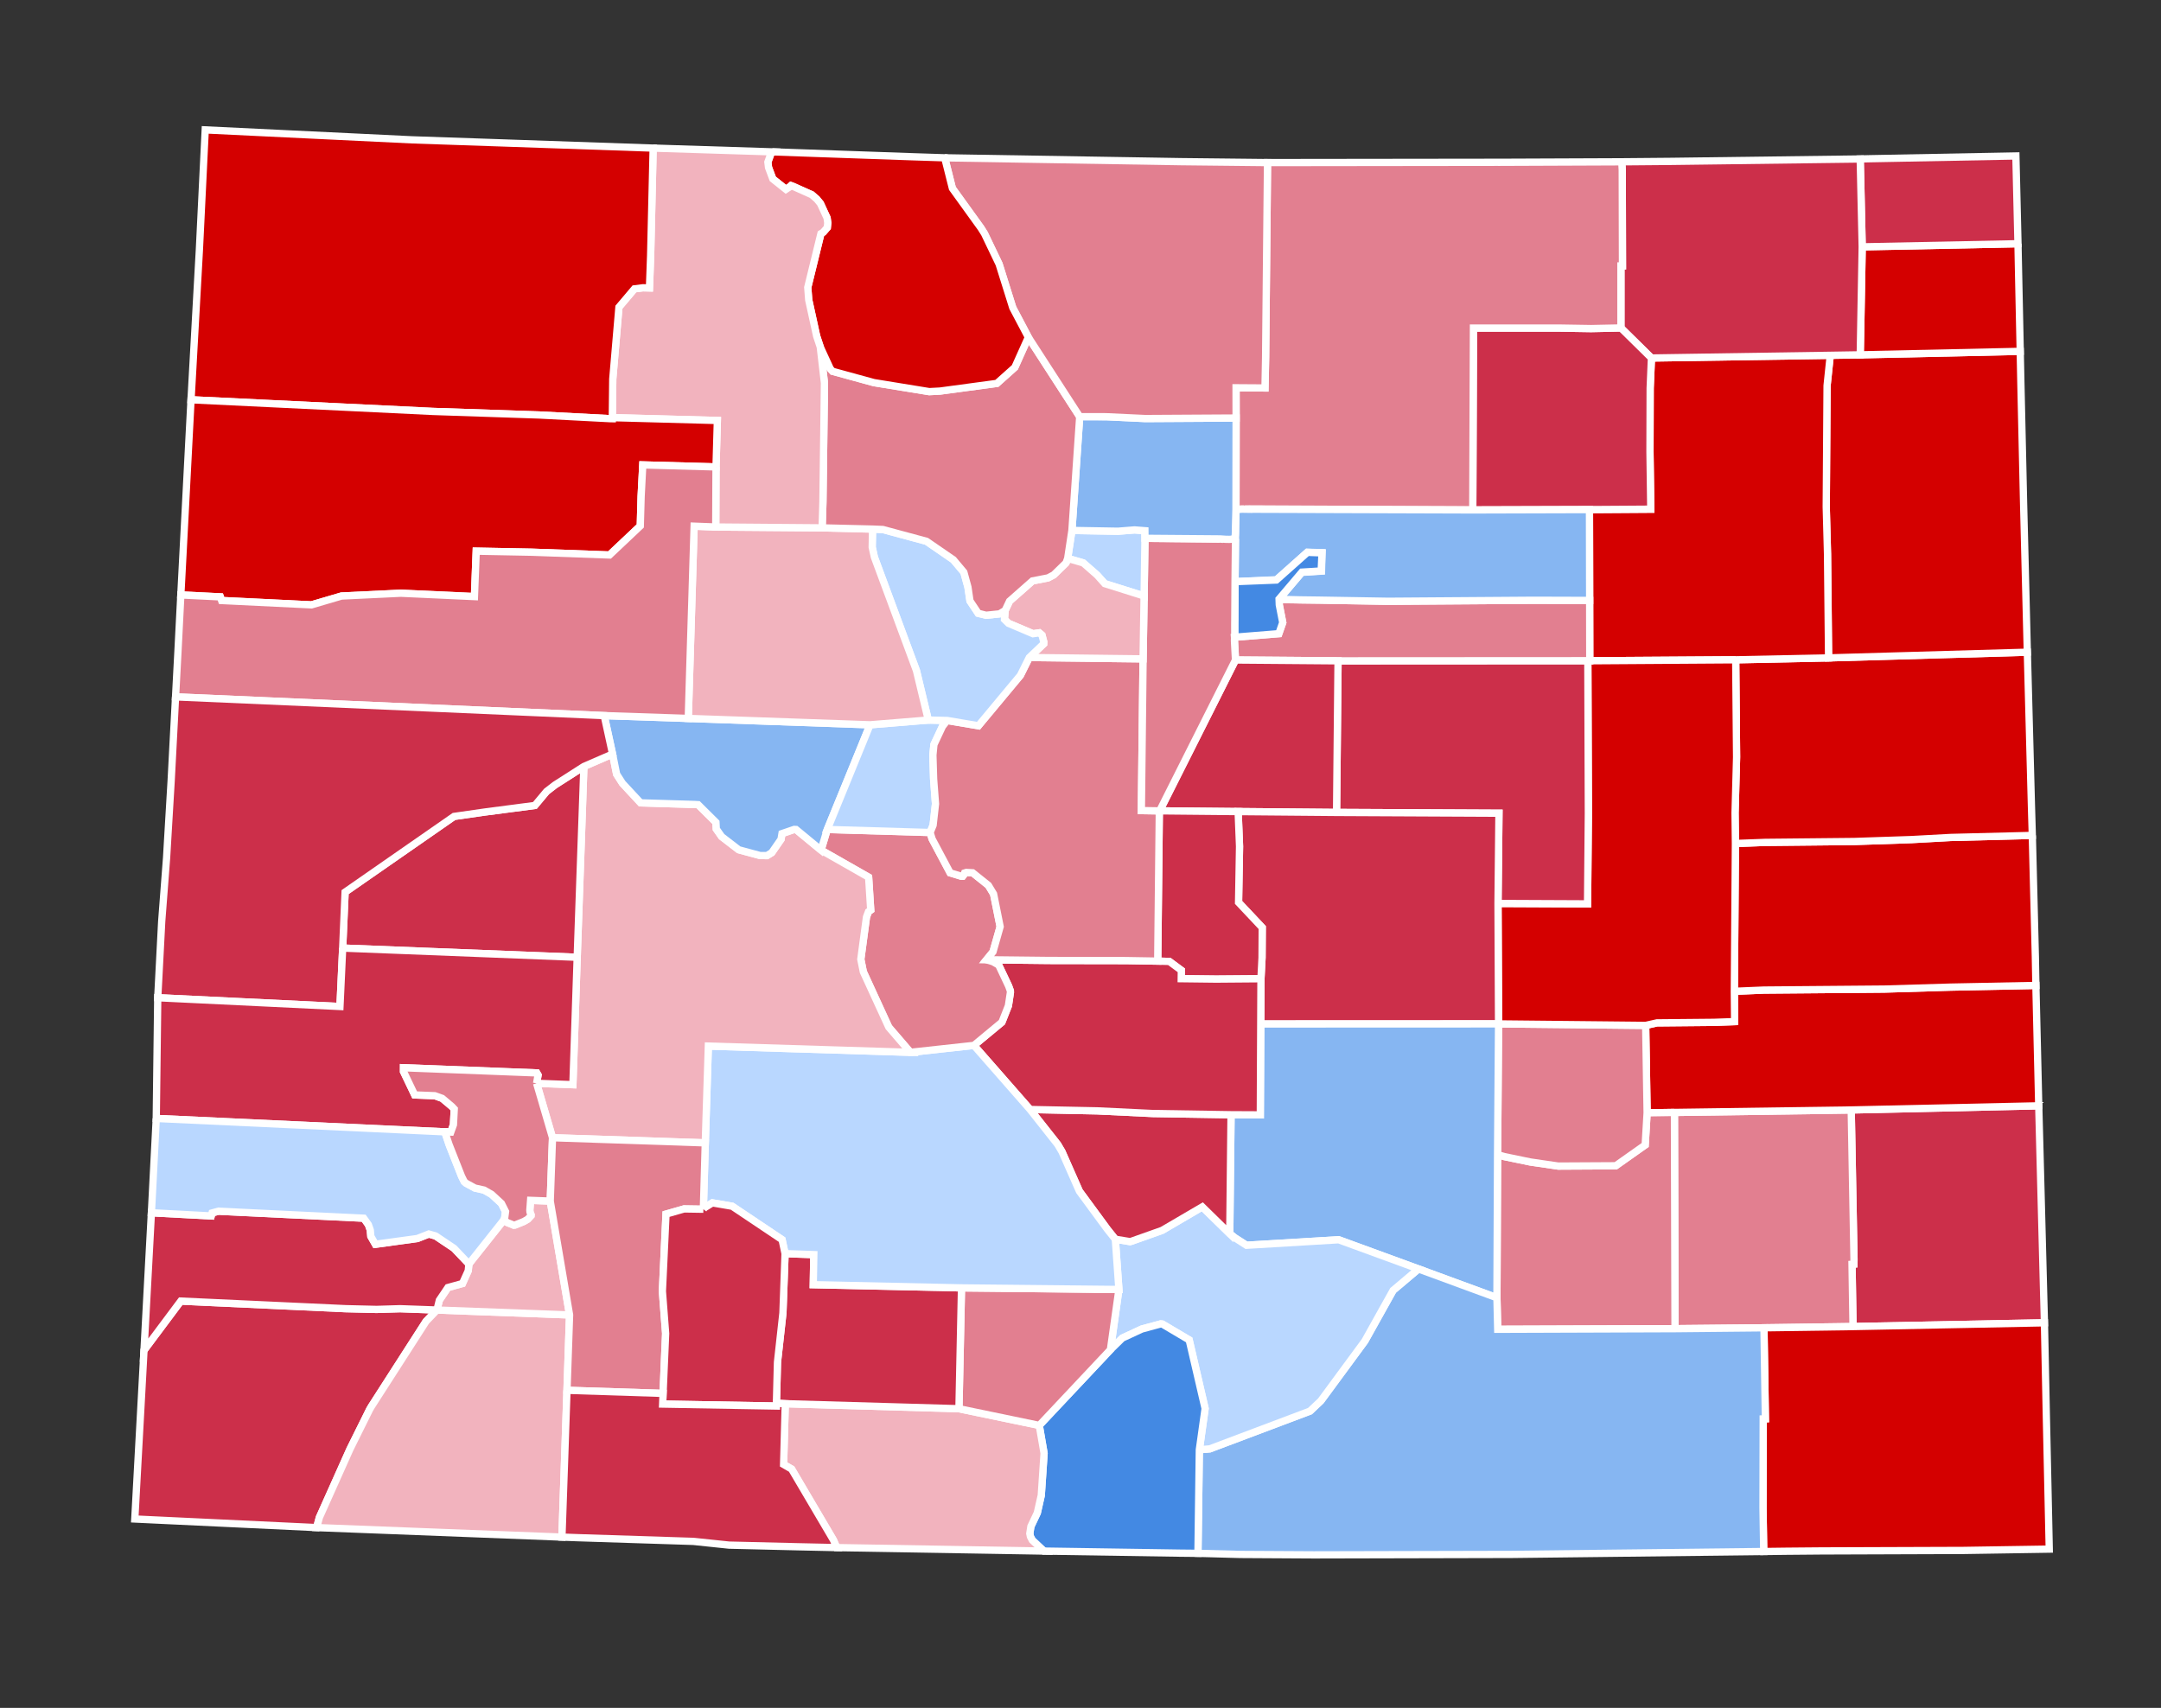 <?xml version="1.0" encoding="UTF-8" standalone="no"?>
<!-- Created with Inkscape (http://www.inkscape.org/) -->

<svg
   xmlns:dc="http://purl.org/dc/elements/1.1/"
   xmlns:cc="http://creativecommons.org/ns#"
   xmlns:rdf="http://www.w3.org/1999/02/22-rdf-syntax-ns#"
   xmlns:svg="http://www.w3.org/2000/svg"
   xmlns="http://www.w3.org/2000/svg"
   xmlns:sodipodi="http://sodipodi.sourceforge.net/DTD/sodipodi-0.dtd"
   xmlns:inkscape="http://www.inkscape.org/namespaces/inkscape"
   width="274.928"
   height="217.286"
   id="svg8605"
   sodipodi:version="0.32"
   inkscape:version="0.48.3.1 r9886"
   version="1.0"
   sodipodi:docname="Colorado_Presidential_Election_Results_by_County,_2000.svg"
   inkscape:output_extension="org.inkscape.output.svg.inkscape">
  <rect width="100%" height="100%" fill="#333333" stroke="none"/>
  <defs
     id="defs8607">
    <linearGradient
       id="linearGradient13400">
      <stop
         style="stop-color:#ffff00;stop-opacity:1;"
         offset="0"
         id="stop13402" />
      <stop
         style="stop-color:#000080;stop-opacity:1;"
         offset="1"
         id="stop13404" />
    </linearGradient>
    <linearGradient
       id="linearGradient15484">
      <stop
         id="stop15486"
         offset="0"
         style="stop-color:#ffff00;stop-opacity:1;" />
      <stop
         id="stop15488"
         offset="1"
         style="stop-color:#008000;stop-opacity:1;" />
    </linearGradient>
    <inkscape:perspective
       sodipodi:type="inkscape:persp3d"
       inkscape:vp_x="0 : 526.18109 : 1"
       inkscape:vp_y="0 : 1000 : 0"
       inkscape:vp_z="744.09448 : 526.18109 : 1"
       inkscape:persp3d-origin="372.04724 : 350.78739 : 1"
       id="perspective8613" />
  </defs>
  <sodipodi:namedview
     id="base"
     pagecolor="#ffffff"
     bordercolor="#666666"
     borderopacity="1.0"
     gridtolerance="10000"
     guidetolerance="10"
     objecttolerance="10"
     inkscape:pageopacity="0.0"
     inkscape:pageshadow="2"
     inkscape:zoom="1.4142136"
     inkscape:cx="174.30692"
     inkscape:cy="156.92879"
     inkscape:document-units="px"
     inkscape:current-layer="layer1"
     showgrid="false"
     showguides="true"
     inkscape:guide-bbox="true"
     inkscape:window-width="977"
     inkscape:window-height="702"
     inkscape:window-x="209"
     inkscape:window-y="138"
     inkscape:window-maximized="0" />
  <g
     inkscape:label="Layer 1"
     inkscape:groupmode="layer"
     id="layer1"
     transform="translate(-87.199,-165.554)">
    <path
       style="font-size:12px;fill:#cc2f4a;fill-opacity:1;fill-rule:nonzero;stroke:#ffffff;stroke-width:0.925;stroke-miterlimit:4;stroke-dasharray:none"
       d="M 142.787,332.223 L 141.402,333.667 L 134.466,344.463 L 134.236,344.851 L 131.73,349.902 L 127.831,358.61 L 127.481,359.904 L 104.348,358.812 L 105.519,337.348 L 110.198,331.086 L 131.152,332.052 L 135.101,332.146 L 138.095,332.056 L 142.787,332.223"
       id="CO_Montezuma"
       inkscape:label="Montezuma, CO" />
    <path
       style="font-size:12px;fill:#f2b3be;fill-opacity:1;fill-rule:nonzero;stroke:#ffffff;stroke-width:0.925;stroke-miterlimit:4;stroke-dasharray:none"
       d="M 142.787,332.223 L 159.662,332.849 L 158.69,361.114 L 127.481,359.904 L 127.831,358.61 L 131.73,349.902 L 134.236,344.851 L 134.466,344.463 L 141.402,333.667 L 142.787,332.223"
       id="CO_La_Plata"
       inkscape:label="La Plata, CO" />
    <path
       style="font-size:12px;fill:#cc2f4a;fill-opacity:1;fill-rule:nonzero;stroke:#ffffff;stroke-width:0.925;stroke-miterlimit:4;stroke-dasharray:none"
       d="M 322.715,306.771 L 346.573,306.243 L 346.58,306.519 L 347.185,329.691 L 347.297,333.851 L 322.946,334.328 L 322.818,326.4 L 323.062,326.379 L 323.069,325.747 L 322.715,306.771"
       id="CO_Prowers"
       inkscape:label="Prowers, CO" />
    <path
       style="font-size:12px;fill:#e27f90;fill-opacity:1;fill-rule:nonzero;stroke:#ffffff;stroke-width:0.925;stroke-miterlimit:4;stroke-dasharray:none"
       d="M 322.715,306.771 L 323.069,325.747 L 323.062,326.379 L 322.818,326.4 L 322.946,334.328 L 311.616,334.486 L 300.299,334.598 L 300.226,307.085 L 322.715,306.771"
       id="CO_Bent"
       inkscape:label="Bent, CO" />
    <path
       style="font-size:12px;fill:#d40000;fill-opacity:1;fill-rule:nonzero;stroke:#ffffff;stroke-width:0.925;stroke-miterlimit:4;stroke-dasharray:none"
       d="M 307.844,291.672 L 311.601,291.516 L 326.949,291.389 L 335.345,291.142 L 346.21,290.928 L 346.573,306.243 L 322.715,306.771 L 300.226,307.085 L 296.75,307.138 L 296.566,296.011 L 298,295.69 L 305.226,295.622 L 307.882,295.53 L 307.844,291.672"
       id="CO_Kiowa"
       inkscape:label="Kiowa, CO" />
    <path
       style="font-size:12px;fill:#d40000;fill-opacity:1;fill-rule:nonzero;stroke:#ffffff;stroke-width:0.925;stroke-miterlimit:4;stroke-dasharray:none"
       d="M 345.754,271.841 L 346.143,287.291 L 346.21,290.928 L 335.345,291.142 L 326.949,291.389 L 311.601,291.516 L 307.844,291.672 L 307.983,272.868 L 311.755,272.728 L 323.102,272.614 L 330.392,272.37 L 335.358,272.1 L 345.754,271.841"
       id="CO_Cheyenne"
       inkscape:label="Cheyenne, CO" />
    <path
       style="font-size:12px;fill:#d40000;fill-opacity:1;fill-rule:nonzero;stroke:#ffffff;stroke-width:0.925;stroke-miterlimit:4;stroke-dasharray:none"
       d="M 308.02,249.498 L 319.835,249.254 L 345.12,248.532 L 345.129,248.788 L 345.642,268.03 L 345.754,271.841 L 335.358,272.1 L 330.392,272.37 L 323.102,272.614 L 311.755,272.728 L 307.983,272.868 L 307.938,268.962 L 308.132,261.88 L 308.02,249.498"
       id="CO_Kit_Carson"
       inkscape:label="Kit Carson, CO" />
    <path
       style="font-size:12px;fill:#d40000;fill-opacity:1;fill-rule:nonzero;stroke:#ffffff;stroke-width:0.925;stroke-miterlimit:4;stroke-dasharray:none"
       d="M 323.863,210.697 L 344.217,210.255 L 344.299,214.264 L 344.644,229.56 L 345.12,248.532 L 319.835,249.254 L 319.7,236.051 L 319.537,230.058 L 319.644,214.614 L 320.05,210.758 L 323.863,210.697"
       id="CO_Yuma"
       inkscape:label="Yuma, CO" />
    <path
       style="font-size:12px;fill:#d40000;fill-opacity:1;fill-rule:nonzero;stroke:#ffffff;stroke-width:0.925;stroke-miterlimit:4;stroke-dasharray:none"
       d="M 289.416,230.386 L 297.215,230.334 L 297.113,223.029 L 297.137,214.933 L 297.3,211.102 L 320.05,210.758 L 319.644,214.614 L 319.537,230.058 L 319.7,236.051 L 319.835,249.254 L 308.02,249.498 L 289.454,249.622 L 289.416,230.386"
       id="CO_Washington"
       inkscape:label="Washington, CO" />
    <path
       style="font-size:12px;fill:#d40000;fill-opacity:1;fill-rule:nonzero;stroke:#ffffff;stroke-width:0.925;stroke-miterlimit:4;stroke-dasharray:none"
       d="M 343.932,196.563 L 343.977,198.871 L 344.217,210.255 L 323.863,210.697 L 324.113,196.958 L 343.932,196.563"
       id="CO_Phillips"
       inkscape:label="Phillips, CO" />
    <path
       style="font-size:12px;fill:#cc2f4a;fill-opacity:1;fill-rule:nonzero;stroke:#ffffff;stroke-width:0.925;stroke-miterlimit:4;stroke-dasharray:none"
       d="M 324.921,185.75 L 343.665,185.396 L 343.932,196.563 L 324.113,196.958 L 323.859,185.78 L 324.921,185.75"
       id="CO_Sedgwick"
       inkscape:label="Sedgwick, CO" />
    <path
       style="font-size:12px;fill:#cc2f4a;fill-opacity:1;fill-rule:nonzero;stroke:#ffffff;stroke-width:0.925;stroke-miterlimit:4;stroke-dasharray:none"
       d="M 293.526,186.14 L 299.845,186.085 L 323.859,185.78 L 324.113,196.958 L 323.863,210.697 L 320.05,210.758 L 297.3,211.102 L 293.416,207.276 L 293.418,199.385 L 293.615,199.381 L 293.583,187.166 L 293.526,186.14"
       id="CO_Logan"
       inkscape:label="Logan, CO" />
    <path
       style="font-size:12px;fill:#cc2f4a;fill-opacity:1;fill-rule:nonzero;stroke:#ffffff;stroke-width:0.925;stroke-miterlimit:4;stroke-dasharray:none"
       d="M 289.416,230.386 L 274.569,230.43 L 274.657,207.291 L 285.43,207.29 L 289.623,207.357 L 293.416,207.276 L 297.3,211.102 L 297.137,214.933 L 297.113,223.029 L 297.215,230.334 L 289.416,230.386"
       id="CO_Morgan"
       inkscape:label="Morgan, CO" />
    <path
       style="font-size:12px;fill:#d40000;fill-opacity:1;fill-rule:nonzero;stroke:#ffffff;stroke-width:0.925;stroke-miterlimit:4;stroke-dasharray:none"
       d="M 311.616,334.486 L 322.946,334.328 L 347.297,333.851 L 347.528,345.127 L 347.91,362.642 L 337.015,362.81 L 318.918,362.873 L 314.503,362.911 L 311.583,362.947 L 311.494,357.416 L 311.519,346.074 L 311.795,346.064 L 311.616,334.486"
       id="CO_Baca"
       inkscape:label="Baca, CO" />
    <path
       style="font-size:12px;fill:#e27f90;fill-opacity:1;fill-rule:nonzero;stroke:#ffffff;stroke-width:0.925;stroke-miterlimit:4;stroke-dasharray:none"
       d="M 300.226,307.085 L 300.299,334.598 L 277.741,334.676 L 277.642,330.665 L 277.723,312.451 L 278.577,312.702 L 281.884,313.387 L 285.453,313.91 L 292.76,313.87 L 296.504,311.226 L 296.75,307.138 L 300.226,307.085"
       id="CO_Otero"
       inkscape:label="Otero, CO" />
    <path
       style="font-size:12px;fill:#e27f90;fill-opacity:1;fill-rule:nonzero;stroke:#ffffff;stroke-width:0.925;stroke-miterlimit:4;stroke-dasharray:none"
       d="M 277.85,295.82 L 296.566,296.011 L 296.75,307.138 L 296.504,311.226 L 292.76,313.87 L 285.453,313.91 L 281.884,313.387 L 278.577,312.702 L 277.723,312.451 L 277.85,295.82"
       id="CO_Crowley"
       inkscape:label="Crowley, CO" />
    <path
       style="font-size:12px;fill:#d40000;fill-opacity:1;fill-rule:nonzero;stroke:#ffffff;stroke-width:0.925;stroke-miterlimit:4;stroke-dasharray:none"
       d="M 308.02,249.498 L 308.132,261.88 L 307.938,268.962 L 307.983,272.868 L 307.844,291.672 L 307.882,295.53 L 305.226,295.622 L 298,295.69 L 296.566,296.011 L 277.85,295.82 L 277.78,280.497 L 289.172,280.549 L 289.275,269.03 L 289.208,249.612 L 289.454,249.622 L 308.02,249.498"
       id="CO_Lincoln"
       inkscape:label="Lincoln, CO" />
    <path
       style="font-size:12px;fill:#cc2f4a;fill-opacity:1;fill-rule:nonzero;stroke:#ffffff;stroke-width:0.925;stroke-miterlimit:4;stroke-dasharray:none"
       d="M 277.78,280.497 L 277.899,269.017 L 257.239,268.918 L 257.428,249.629 L 289.208,249.612 L 289.275,269.03 L 289.172,280.549 L 277.78,280.497"
       id="CO_Elbert"
       inkscape:label="Elbert, CO" />
    <path
       style="font-size:12px;fill:#e27f90;fill-opacity:1;fill-rule:nonzero;stroke:#ffffff;stroke-width:0.925;stroke-miterlimit:4;stroke-dasharray:none"
       d="M 249.916,241.834 L 252.76,241.876 L 254.978,241.903 L 263.825,242.051 L 282.298,241.922 L 289.44,241.943 L 289.454,249.622 L 289.208,249.612 L 257.428,249.629 L 244.382,249.524 L 244.249,247.07 L 244.261,246.687 L 244.255,246.626 L 244.289,246.623 L 249.895,246.172 L 250.392,244.76 L 249.952,242.506 L 249.954,242.124"
       id="CO_Arapahoe"
       sodipodi:nodetypes="cccccccccccccccccc"
       inkscape:label="Arapahoe, CO" />
    <path
       style="font-size:12px;fill:#e27f90;fill-opacity:1;fill-rule:nonzero;stroke:#ffffff;stroke-width:0.925;stroke-miterlimit:4;stroke-dasharray:none"
       d="m 277.772,186.203 15.754,-0.063 0.058,1.026 0.032,12.215 -0.198,0.003 -0.001,7.892 -3.794,0.08 -4.192,-0.067 -10.774,5.2e-4 -0.087,23.139 -27.643,-0.123 c 0,0 -1.483,-0.011 -1.465,0.006 l -1.019,0.015 0.018,-11.591 -0.006,-3.848 3.68,0.025 0.079,-3.886 0.243,-24.788 29.316,-0.037"
       id="CO_Weld"
       sodipodi:nodetypes="ccccccccccccccccccc"
       inkscape:label="Weld, CO"
       inkscape:connector-curvature="0" />
    <path
       style="font-size:12px;fill:#86b6f2;fill-opacity:1;fill-rule:nonzero;stroke:#ffffff;stroke-width:0.925;stroke-miterlimit:4;stroke-dasharray:none"
       d="m 246.15,230.34 28.419,0.09 14.847,-0.043 0.024,11.557 -7.142,-0.021 -18.473,0.13 -8.847,-0.148 -2.219,-0.028 -2.842,-0.07 2.917,-3.433 2.493,-0.16 0.061,-2.348 -1.873,-0.051 -3.924,3.5 -5.269,0.241 0.059,-5.438 0.052,-3.71 0.744,-0.075 1.36,0.022"
       id="CO_Adams"
       sodipodi:nodetypes="ccccccccccccccccccc"
       inkscape:label="Adams, CO"
       inkscape:connector-curvature="0" />
    <path
       style="font-size:12px;fill:#4389e3;fill-opacity:1;fill-rule:nonzero;stroke:#ffffff;stroke-width:0.925;stroke-miterlimit:4;stroke-dasharray:none"
       d="M 244.324,239.555 L 249.581,239.349 L 253.541,235.825 L 255.389,235.896 L 255.282,238.194 L 252.83,238.343 L 249.924,241.769 L 249.952,242.506 L 250.392,244.76 L 249.895,246.172 L 244.289,246.623 L 244.287,245.008 L 244.294,244.372 L 244.324,239.555"
       id="CO_Denver"
       sodipodi:nodetypes="cccccccccccccc"
       inkscape:label="Denver, CO" />
    <path
       style="font-size:12px;fill:#cc2f4a;fill-opacity:1;fill-rule:nonzero;stroke:#ffffff;stroke-width:0.925;stroke-miterlimit:4;stroke-dasharray:none"
       d="M 244.382,249.524 L 257.428,249.629 L 257.239,268.918 L 244.718,268.809 L 234.735,268.714 L 244.382,249.524"
       id="CO_Douglas"
       inkscape:label="Douglas, CO" />
    <path
       style="font-size:12px;fill:#cc2f4a;fill-opacity:1;fill-rule:nonzero;stroke:#ffffff;stroke-width:0.925;stroke-miterlimit:4;stroke-dasharray:none"
       d="M 277.78,280.497 L 277.85,295.82 L 247.593,295.832 L 247.621,290.076 L 247.759,287.387 L 247.785,283.567 L 244.772,280.367 L 244.897,273.243 L 244.718,268.809 L 257.239,268.918 L 277.899,269.017 L 277.78,280.497"
       id="CO_El_Paso"
       inkscape:label="El Paso, CO" />
    <path
       style="font-size:12px;fill:#cc2f4a;fill-opacity:1;fill-rule:nonzero;stroke:#ffffff;stroke-width:0.925;stroke-miterlimit:4;stroke-dasharray:none"
       d="M 234.691,268.718 L 234.735,268.714 L 244.718,268.809 L 244.897,273.243 L 244.772,280.367 L 247.785,283.567 L 247.759,287.387 L 247.621,290.076 L 241.916,290.122 L 237.479,290.07 L 237.493,289.007 L 235.965,287.875 L 234.486,287.834 L 234.691,268.718"
       id="CO_Teller"
       inkscape:label="Teller, CO" />
    <path
       style="font-size:12px;fill:#86b6f2;fill-opacity:1;fill-rule:nonzero;stroke:#ffffff;stroke-width:0.925;stroke-miterlimit:4;stroke-dasharray:none"
       d="M 247.593,295.832 L 277.85,295.82 L 277.723,312.451 L 277.642,330.665 L 267.663,326.998 L 257.51,323.285 L 245.779,323.986 L 244.282,323.022 L 243.652,322.519 L 243.815,307.378 L 247.539,307.396 L 247.593,295.832"
       id="CO_Pueblo"
       inkscape:label="Pueblo, CO" />
    <path
       style="font-size:12px;fill:#86b6f2;fill-opacity:1;fill-rule:nonzero;stroke:#ffffff;stroke-width:0.925;stroke-miterlimit:4;stroke-dasharray:none"
       d="M 267.663,326.998 L 277.642,330.665 L 277.741,334.676 L 300.299,334.598 L 311.616,334.486 L 311.795,346.064 L 311.519,346.074 L 311.494,357.416 L 311.583,362.947 L 279.526,363.316 L 254.324,363.375 L 244.99,363.32 L 239.606,363.178 L 239.782,350.003 L 241.11,349.888 L 253.858,345.084 L 255.238,343.781 L 260.834,336.177 L 264.435,329.724 L 267.663,326.998"
       id="CO_Las_Animas"
       inkscape:label="Las Animas, CO" />
    <path
       style="font-size:12px;fill:#b9d7ff;fill-opacity:1;fill-rule:nonzero;stroke:#ffffff;stroke-width:0.925;stroke-miterlimit:4;stroke-dasharray:none"
       d="M 229.093,323.217 L 230.966,323.521 L 231.147,323.474 L 235.044,322.091 L 240.158,319.097 L 243.652,322.519 L 244.282,323.022 L 245.779,323.986 L 257.51,323.285 L 267.663,326.998 L 264.435,329.724 L 260.834,336.177 L 255.238,343.781 L 253.858,345.084 L 241.11,349.888 L 239.782,350.003 L 240.516,344.756 L 238.489,336.031 L 235.085,334.015 L 234.868,333.99 L 232.475,334.639 L 229.986,335.792 L 228.468,337.278 L 229.55,329.611 L 229.093,323.217"
       id="CO_Huerfano"
       inkscape:label="Huerfano, CO" />
    <path
       style="font-size:12px;fill:#4389e3;fill-opacity:1;fill-rule:nonzero;stroke:#ffffff;stroke-width:0.925;stroke-miterlimit:4;stroke-dasharray:none"
       d="M 219.416,346.904 L 228.468,337.278 L 229.986,335.792 L 232.475,334.639 L 234.868,333.99 L 235.085,334.015 L 238.489,336.031 L 240.516,344.756 L 239.782,350.003 L 239.606,363.178 L 237.327,363.155 L 220.005,362.892 L 218.53,361.51 L 218.293,361.056 L 218.212,360.66 L 218.352,359.756 L 219.17,358.023 L 219.672,355.798 L 220.029,350.457 L 219.416,346.904"
       id="CO_Costilla"
       inkscape:label="Costilla, CO" />
    <path
       style="font-size:12px;fill:#f2b3be;fill-opacity:1;fill-rule:nonzero;stroke:#ffffff;stroke-width:0.925;stroke-miterlimit:4;stroke-dasharray:none"
       d="M 209.198,344.781 L 219.416,346.904 L 220.029,350.457 L 219.672,355.798 L 219.17,358.023 L 218.352,359.756 L 218.212,360.66 L 218.293,361.056 L 218.53,361.51 L 220.005,362.892 L 209.985,362.722 L 193.649,362.45 L 193.228,361.485 L 187.911,352.46 L 186.891,351.871 L 187.104,344.142 L 209.198,344.781"
       id="CO_Conejos"
       inkscape:label="Conejos, CO" />
    <path
       style="font-size:12px;fill:#e27f90;fill-opacity:1;fill-rule:nonzero;stroke:#ffffff;stroke-width:0.925;stroke-miterlimit:4;stroke-dasharray:none"
       d="M 229.55,329.611 L 228.468,337.278 L 219.416,346.904 L 209.198,344.781 L 209.522,329.407 L 229.55,329.611"
       id="CO_Alamosa"
       inkscape:label="Alamosa, CO" />
    <path
       style="font-size:12px;fill:#cc2f4a;fill-opacity:1;fill-rule:nonzero;stroke:#ffffff;stroke-width:0.925;stroke-miterlimit:4;stroke-dasharray:none"
       d="M 187.078,325.049 L 190.736,325.175 L 190.665,328.999 L 209.522,329.407 L 209.198,344.781 L 187.104,344.142 L 185.976,344.086 L 186.111,338.87 L 186.805,332.595 L 187.078,325.049"
       id="CO_Rio_Grande"
       inkscape:label="Rio Grande, CO" />
    <path
       style="font-size:12px;fill:#cc2f4a;fill-opacity:1;fill-rule:nonzero;stroke:#ffffff;stroke-width:0.925;stroke-miterlimit:4;stroke-dasharray:none"
       d="M 218.253,306.713 L 226.795,306.884 L 233.844,307.221 L 243.815,307.378 L 243.652,322.519 L 240.158,319.097 L 235.044,322.091 L 231.147,323.474 L 230.966,323.521 L 229.093,323.217 L 228.091,321.965 L 224.521,317.102 L 222.303,312.075 L 221.759,311.152 L 218.253,306.713"
       id="CO_Custer"
       inkscape:label="Custer, CO" />
    <path
       style="font-size:12px;fill:#cc2f4a;fill-opacity:1;fill-rule:nonzero;stroke:#ffffff;stroke-width:0.925;stroke-miterlimit:4;stroke-dasharray:none"
       d="M 234.486,287.834 L 235.965,287.875 L 237.493,289.007 L 237.479,290.07 L 241.916,290.122 L 247.621,290.076 L 247.539,307.396 L 243.815,307.378 L 233.844,307.221 L 226.795,306.884 L 218.253,306.713 L 211.105,298.555 L 214.666,295.603 L 215.49,293.517 L 215.745,291.829 L 215.74,291.614 L 215.52,291.005 L 214.297,288.416 L 214.177,288.289 L 213.53,287.915 L 212.706,287.661 L 220.625,287.749 L 230.431,287.766 L 234.486,287.834"
       id="CO_Fremont"
       inkscape:label="Fremont, CO" />
    <path
       style="font-size:12px;fill:#b9d7ff;fill-opacity:1;fill-rule:nonzero;stroke:#ffffff;stroke-width:0.925;stroke-miterlimit:4;stroke-dasharray:none"
       d="M 203.023,299.437 L 211.105,298.555 L 218.253,306.713 L 221.759,311.152 L 222.303,312.075 L 224.521,317.102 L 228.091,321.965 L 229.093,323.217 L 229.55,329.611 L 209.522,329.407 L 190.665,328.999 L 190.736,325.175 L 187.078,325.049 L 186.697,323.276 L 180.736,319.28 L 180.345,319.02 L 177.829,318.591 L 176.821,319.217 L 176.683,319.4 L 176.927,310.958 L 177.317,298.642 L 203.023,299.437"
       id="CO_Saguache"
       inkscape:label="Saguache, CO" />
    <path
       style="font-size:12px;fill:#e27f90;fill-opacity:1;fill-rule:nonzero;stroke:#ffffff;stroke-width:0.925;stroke-miterlimit:4;stroke-dasharray:none"
       d="M 192.446,271.086 L 205.53,271.47 L 205.785,272.295 L 208.078,276.602 L 209.501,277.037 L 209.672,277.039 L 209.835,276.827 L 209.913,276.619 L 210.136,276.548 L 210.942,276.595 L 212.94,278.192 L 213.605,279.289 L 214.44,283.448 L 213.531,286.648 L 212.706,287.661 L 213.53,287.915 L 214.177,288.289 L 214.297,288.416 L 215.52,291.005 L 215.74,291.614 L 215.745,291.829 L 215.49,293.517 L 214.666,295.603 L 211.105,298.555 L 203.023,299.437 L 200.269,296.236 L 197.034,289.192 L 196.713,287.605 L 197.433,282.23 L 197.685,281.549 L 197.974,281.34 L 197.707,277.159 L 191.654,273.711 L 192.446,271.086"
       id="CO_Chaffee"
       inkscape:label="Chaffee, CO" />
    <path
       style="font-size:12px;fill:#f2b3be;fill-opacity:1;fill-rule:nonzero;stroke:#ffffff;stroke-width:0.925;stroke-miterlimit:4;stroke-dasharray:none"
       d="M 165.132,261.488 L 165.646,264.046 L 166.392,265.215 L 168.698,267.697 L 175.549,267.904 L 176.016,267.929 L 178.285,270.179 L 178.327,271.022 L 179.011,271.994 L 181.187,273.668 L 183.91,274.404 L 184.775,274.408 L 185.388,274.031 L 186.566,272.328 L 186.685,271.608 L 188.241,271.078 L 188.474,271.089 L 191.654,273.711 L 197.707,277.159 L 197.974,281.34 L 197.685,281.549 L 197.433,282.23 L 196.713,287.605 L 197.034,289.192 L 200.269,296.236 L 203.023,299.437 L 177.317,298.642 L 176.927,310.958 L 157.492,310.303 L 155.467,303.381 L 160.085,303.555 L 160.631,287.346 L 161.481,263.069 L 165.132,261.488"
       id="CO_Gunnison"
       inkscape:label="Gunnison, CO" />
    <path
       style="font-size:12px;fill:#86b6f2;fill-opacity:1;fill-rule:nonzero;stroke:#ffffff;stroke-width:0.925;stroke-miterlimit:4;stroke-dasharray:none"
       d="M 174.762,256.956 L 197.888,257.768 L 192.446,271.086 L 191.654,273.711 L 188.474,271.089 L 188.241,271.078 L 186.685,271.608 L 186.566,272.328 L 185.388,274.031 L 184.775,274.408 L 183.91,274.404 L 181.187,273.668 L 179.011,271.994 L 178.327,271.022 L 178.285,270.179 L 176.016,267.929 L 175.549,267.904 L 168.698,267.697 L 166.392,265.215 L 165.646,264.046 L 165.132,261.488 L 164.067,256.598 L 174.762,256.956"
       id="CO_Pitkin"
       inkscape:label="Pitkin, CO" />
    <path
       style="font-size:12px;fill:#b9d7ff;fill-opacity:1;fill-rule:nonzero;stroke:#ffffff;stroke-width:0.925;stroke-miterlimit:4;stroke-dasharray:none"
       d="M 205.301,257.162 L 207.706,257.218 L 207.107,257.959 L 206.016,260.283 L 205.885,261.619 L 205.977,264.674 L 206.217,267.826 L 205.911,270.543 L 205.53,271.47 L 192.446,271.086 L 197.888,257.768 L 205.301,257.162"
       id="CO_Lake"
       inkscape:label="Lake, CO" />
    <path
       style="font-size:12px;fill:#e27f90;fill-opacity:1;fill-rule:nonzero;stroke:#ffffff;stroke-width:0.925;stroke-miterlimit:4;stroke-dasharray:none"
       d="M 232.626,249.38 L 232.407,268.682 L 234.691,268.718 L 234.486,287.834 L 230.431,287.766 L 220.625,287.749 L 212.706,287.661 L 213.531,286.648 L 214.44,283.448 L 213.605,279.289 L 212.94,278.192 L 210.942,276.595 L 210.136,276.548 L 209.913,276.619 L 209.835,276.827 L 209.672,277.039 L 209.501,277.037 L 208.078,276.602 L 205.785,272.295 L 205.53,271.47 L 205.911,270.543 L 206.217,267.826 L 205.977,264.674 L 205.885,261.619 L 206.016,260.283 L 207.107,257.959 L 207.706,257.218 L 211.674,257.891 L 217.016,251.477 L 218.146,249.208 L 232.626,249.38"
       id="CO_Park"
       inkscape:label="Park, CO" />
    <path
       style="font-size:12px;fill:#e27f90;fill-opacity:1;fill-rule:nonzero;stroke:#ffffff;stroke-width:0.925;stroke-miterlimit:4;stroke-dasharray:none"
       d="m 244.382,234.117 -0.029,2.719 -0.029,2.719 -0.03,4.817 -0.007,0.636 0.002,1.615 -0.034,0.003 0.005,0.061 -0.011,0.383 0.132,2.454 -9.647,19.19 -0.044,0.004 -2.284,-0.036 0.219,-19.302 0.129,-7.998 0.11,-7.341 9.519,0.104 -0.074,0.41"
       id="CO_Jefferson"
       sodipodi:nodetypes="cccccccccccccccccc"
       inkscape:label="Jefferson, CO"
       inkscape:connector-curvature="0" />
    <path
       style="font-size:12px;fill:#b9d7ff;fill-opacity:1;fill-rule:nonzero;stroke:#ffffff;stroke-width:0.925;stroke-miterlimit:4;stroke-dasharray:none"
       d="M 223.572,233.04 L 229.431,233.141 L 231.54,232.974 L 232.857,233.076 L 232.865,234.041 L 232.755,241.382 L 227.757,239.811 L 226.767,238.707 L 225.006,237.168 L 223.031,236.597 L 223.572,233.04"
       id="CO_Gilpin"
       inkscape:label="Gilpin, CO" />
    <path
       style="font-size:12px;fill:#f2b3be;fill-opacity:1;fill-rule:nonzero;stroke:#ffffff;stroke-width:0.925;stroke-miterlimit:4;stroke-dasharray:none"
       d="M 223.031,236.597 L 225.006,237.168 L 226.767,238.707 L 227.757,239.811 L 232.755,241.382 L 232.626,249.38 L 218.146,249.208 L 219.98,247.462 L 219.99,247.219 L 219.762,246.358 L 219.416,246.066 L 218.624,246.182 L 215.509,244.862 L 214.991,244.357 L 215.074,243.223 L 215.635,242.037 L 218.555,239.461 L 220.536,239.076 L 221.258,238.693 L 222.821,237.172 L 223.031,236.597"
       id="CO_Clear_Creek"
       inkscape:label="Clear Creek, CO" />
    <path
       style="font-size:12px;fill:#b9d7ff;fill-opacity:1;fill-rule:nonzero;stroke:#ffffff;stroke-width:0.925;stroke-miterlimit:4;stroke-dasharray:none"
       d="M 198.21,232.867 L 199.522,232.922 L 205.07,234.419 L 208.489,236.771 L 209.825,238.364 L 210.343,240.259 L 210.602,242.009 L 211.646,243.579 L 212.651,243.831 L 214.36,243.653 L 215.074,243.223 L 214.991,244.357 L 215.509,244.862 L 218.624,246.182 L 219.416,246.066 L 219.762,246.358 L 219.99,247.219 L 219.98,247.462 L 218.146,249.208 L 217.016,251.477 L 211.674,257.891 L 207.706,257.218 L 205.301,257.162 L 203.79,250.872 L 198.442,236.447 L 198.162,235.166 L 198.21,232.867"
       id="CO_Summit"
       inkscape:label="Summit, CO" />
    <path
       style="font-size:12px;fill:#f2b3be;fill-opacity:1;fill-rule:nonzero;stroke:#ffffff;stroke-width:0.925;stroke-miterlimit:4;stroke-dasharray:none"
       d="m 191.794,232.712 6.416,0.155 -0.048,2.299 0.281,1.28 5.348,14.425 1.51,6.29 -7.413,0.606 -23.126,-0.812 0.746,-24.459 2.751,0.105 13.535,0.11"
       id="CO_Eagle"
       inkscape:label="Eagle, CO"
       inkscape:connector-curvature="0" />
    <path
       style="font-size:12px;fill:#86b6f2;fill-opacity:1;fill-rule:nonzero;stroke:#ffffff;stroke-width:0.925;stroke-miterlimit:4;stroke-dasharray:none"
       d="m 223.572,233.04 0.989,-14.475 3.385,0.006 4.961,0.233 11.553,-0.068 -0.018,11.591 -0.07,2.493 c -0.011,1.353 0.131,1.467 -1.945,1.297 l -9.562,-0.077 -0.008,-0.966 -1.317,-0.102 -2.11,0.168 -5.858,-0.101"
       id="CO_Boulder"
       sodipodi:nodetypes="ccccccccccccc"
       inkscape:label="Boulder, CO"
       inkscape:connector-curvature="0" />
    <path
       style="font-size:12px;fill:#e27f90;fill-opacity:1;fill-rule:nonzero;stroke:#ffffff;stroke-width:0.925;stroke-miterlimit:4;stroke-dasharray:none"
       d="M 191.794,232.712 L 191.895,229.394 L 192.089,214.295 L 191.554,209.693 L 192.826,212.459 L 193.114,212.79 L 198.377,214.232 L 205.418,215.379 L 206.798,215.308 L 214.025,214.332 L 216.312,212.288 L 218.028,208.463 L 224.562,218.566 L 223.572,233.04 L 223.031,236.597 L 222.821,237.172 L 221.258,238.693 L 220.536,239.076 L 218.555,239.461 L 215.635,242.037 L 215.074,243.223 L 214.36,243.653 L 212.651,243.831 L 211.646,243.579 L 210.602,242.009 L 210.343,240.259 L 209.825,238.364 L 208.489,236.771 L 205.07,234.419 L 199.522,232.922 L 198.21,232.867 L 191.794,232.712"
       id="CO_Grand"
       inkscape:label="Grand, CO" />
    <path
       style="font-size:12px;fill:#e27f90;fill-opacity:1;fill-rule:nonzero;stroke:#ffffff;stroke-width:0.925;stroke-miterlimit:4;stroke-dasharray:none"
       d="M 207.386,185.631 L 237.471,186.122 L 248.456,186.24 L 248.213,211.028 L 248.134,214.914 L 244.454,214.889 L 244.46,218.737 L 232.907,218.804 L 227.946,218.572 L 224.562,218.566 L 218.028,208.463 L 216.046,204.706 L 214.305,199.15 L 212.449,195.276 L 212.002,194.564 L 208.365,189.518 L 207.386,185.631"
       id="CO_Larimer"
       inkscape:label="Larimer, CO" />
    <path
       style="font-size:12px;fill:#d40000;fill-opacity:1;fill-rule:nonzero;stroke:#ffffff;stroke-width:0.925;stroke-miterlimit:4;stroke-dasharray:none"
       d="M 185.453,184.873 L 203.095,185.491 L 207.386,185.631 L 208.365,189.518 L 212.002,194.564 L 212.449,195.276 L 214.305,199.15 L 216.046,204.706 L 218.028,208.463 L 216.312,212.288 L 214.025,214.332 L 206.798,215.308 L 205.418,215.379 L 198.377,214.232 L 193.114,212.79 L 192.826,212.459 L 191.554,209.693 L 191.097,208.319 L 190.087,203.714 L 189.964,202.119 L 191.64,195.282 L 191.932,195.1 L 192.451,194.502 L 192.509,193.914 L 192.425,193.289 L 191.573,191.44 L 191.123,190.891 L 190.477,190.329 L 188.09,189.26 L 187.837,189.172 L 187.666,189.327 L 187.184,189.642 L 185.516,188.313 L 184.975,186.864 L 184.889,186.178 L 185.311,185.019 L 185.453,184.873"
       id="CO_Jackson"
       inkscape:label="Jackson, CO" />
    <path
       style="font-size:12px;fill:#f2b3be;fill-opacity:1;fill-rule:nonzero;stroke:#ffffff;stroke-width:0.925;stroke-miterlimit:4;stroke-dasharray:none"
       d="M 170.294,184.397 L 185.453,184.873 L 185.311,185.019 L 184.889,186.178 L 184.975,186.864 L 185.516,188.313 L 187.184,189.642 L 187.666,189.327 L 187.837,189.172 L 188.09,189.26 L 190.477,190.329 L 191.123,190.891 L 191.573,191.44 L 192.425,193.289 L 192.509,193.914 L 192.451,194.502 L 191.932,195.1 L 191.64,195.282 L 189.964,202.119 L 190.087,203.714 L 191.097,208.319 L 191.554,209.693 L 192.089,214.295 L 191.895,229.394 L 191.794,232.712 L 178.259,232.602 L 178.292,224.96 L 178.463,219.051 L 165.101,218.69 L 165.157,213.779 L 165.942,204.631 L 167.91,202.304 L 168.991,202.167 L 169.826,202.187 L 169.975,198.046 L 170.294,184.397"
       id="CO_Routt"
       inkscape:label="Routt, CO" />
    <path
       style="font-size:12px;fill:#d40000;fill-opacity:1;fill-rule:nonzero;stroke:#ffffff;stroke-width:0.925;stroke-miterlimit:4;stroke-dasharray:none"
       d="M 150.523,183.716 L 170.294,184.397 L 169.975,198.046 L 169.826,202.187 L 168.991,202.167 L 167.91,202.304 L 165.942,204.631 L 165.157,213.779 L 165.101,218.69 L 165.099,218.827 L 164.836,218.822 L 155.777,218.351 L 142.27,217.9 L 111.502,216.416 L 112.562,197.397 L 113.308,182.079 L 139.594,183.344 L 150.523,183.716"
       id="CO_Moffat"
       inkscape:label="Moffat, CO" />
    <path
       style="font-size:12px;fill:#d40000;fill-opacity:1;fill-rule:nonzero;stroke:#ffffff;stroke-width:0.925;stroke-miterlimit:4;stroke-dasharray:none"
       d="M 165.101,218.69 L 178.463,219.051 L 178.292,224.96 L 168.974,224.702 L 168.765,228.705 L 168.658,232.467 L 164.742,236.164 L 154.846,235.809 L 147.786,235.675 L 147.559,241.455 L 138.197,241.027 L 130.64,241.386 L 126.827,242.509 L 115.391,241.956 L 115.228,241.492 L 110.205,241.247 L 111.502,216.416 L 142.27,217.9 L 155.777,218.351 L 164.836,218.822 L 165.099,218.827 L 165.101,218.69"
       id="CO_Rio_Blanco"
       inkscape:label="Rio Blanco, CO" />
    <path
       style="font-size:12px;fill:#e27f90;fill-opacity:1;fill-rule:nonzero;stroke:#ffffff;stroke-width:0.925;stroke-miterlimit:4;stroke-dasharray:none"
       d="M 178.292,224.96 L 178.259,232.602 L 175.507,232.497 L 174.762,256.956 L 164.067,256.598 L 109.533,254.216 L 109.839,248.436 L 110.205,241.247 L 115.228,241.492 L 115.391,241.956 L 126.827,242.509 L 130.64,241.386 L 138.197,241.027 L 147.559,241.455 L 147.786,235.675 L 154.846,235.809 L 164.742,236.164 L 168.658,232.467 L 168.765,228.705 L 168.974,224.702 L 178.292,224.96"
       id="CO_Garfield"
       inkscape:label="Garfield, CO" />
    <path
       style="font-size:12px;fill:#cc2f4a;fill-opacity:1;fill-rule:nonzero;stroke:#ffffff;stroke-width:0.925;stroke-miterlimit:4;stroke-dasharray:none"
       d="M 161.481,263.069 L 160.631,287.346 L 130.795,286.174 L 131.105,279.052 L 144.961,269.426 L 148.945,268.855 L 155.246,268.03 L 156.738,266.246 L 157.792,265.431 L 161.481,263.069"
       id="CO_Delta"
       inkscape:label="Delta, CO" />
    <path
       style="font-size:12px;fill:#cc2f4a;fill-opacity:1;fill-rule:nonzero;stroke:#ffffff;stroke-width:0.925;stroke-miterlimit:4;stroke-dasharray:none"
       d="M 109.533,254.216 L 164.067,256.598 L 165.132,261.488 L 161.481,263.069 L 157.792,265.431 L 156.738,266.246 L 155.246,268.03 L 148.945,268.855 L 144.961,269.426 L 131.105,279.052 L 130.795,286.174 L 130.45,293.607 L 107.267,292.492 L 107.771,282.782 L 108.396,274.632 L 108.495,272.929 L 108.973,264.898 L 109.533,254.216"
       id="CO_Mesa"
       inkscape:label="Mesa, CO" />
    <path
       style="font-size:12px;fill:#cc2f4a;fill-opacity:1;fill-rule:nonzero;stroke:#ffffff;stroke-width:0.925;stroke-miterlimit:4;stroke-dasharray:none"
       d="M 130.795,286.174 L 160.631,287.346 L 160.085,303.555 L 155.467,303.381 L 155.653,302.334 L 155.493,302.058 L 138.537,301.401 L 138.534,301.883 L 139.957,304.858 L 142.52,304.958 L 143.457,305.295 L 144.669,306.314 L 144.992,306.655 L 144.886,308.648 L 144.55,309.585 L 143.903,309.559 L 107.078,307.851 L 107.267,292.492 L 130.45,293.607 L 130.795,286.174"
       id="CO_Montrose"
       inkscape:label="Montrose, CO" />
    <path
       style="font-size:12px;fill:#f2b3be;fill-opacity:1;fill-rule:nonzero;stroke:#ffffff;stroke-width:0.925;stroke-miterlimit:4;stroke-dasharray:none"
       d="M 151.283,320.781 L 151.741,321.096 L 152.554,321.426 L 152.724,321.411 L 153.839,320.96 L 154.337,320.672 L 154.759,320.219 L 154.767,320.112 L 154.627,319.756 L 154.607,319.525 L 154.701,318.271 L 157.202,318.363 L 159.662,332.849 L 142.787,332.223 L 143.094,330.977 L 144.187,329.36 L 146.035,328.85 L 146.772,327.216 L 146.853,326.365 L 151.283,320.781"
       id="CO_San_Juan"
       inkscape:label="San Juan, CO" />
    <path
       style="font-size:12px;fill:#cc2f4a;fill-opacity:1;fill-rule:nonzero;stroke:#ffffff;stroke-width:0.925;stroke-miterlimit:4;stroke-dasharray:none"
       d="M 146.853,326.365 L 146.772,327.216 L 146.035,328.85 L 144.187,329.36 L 143.094,330.977 L 142.787,332.223 L 138.095,332.056 L 135.101,332.146 L 131.152,332.052 L 110.198,331.086 L 105.519,337.348 L 106.46,319.849 L 114.072,320.253 L 114.176,319.875 L 114.987,319.652 L 133.472,320.542 L 134.065,321.366 L 134.309,322.055 L 134.377,322.848 L 134.956,323.86 L 140.298,323.125 L 141.755,322.552 L 142.623,322.802 L 144.961,324.373 L 146.853,326.365"
       id="CO_Dolores"
       inkscape:label="Dolores, CO" />
    <path
       style="font-size:12px;fill:#b9d7ff;fill-opacity:1;fill-rule:nonzero;stroke:#ffffff;stroke-width:0.925;stroke-miterlimit:4;stroke-dasharray:none"
       d="M 107.078,307.851 L 143.903,309.559 L 143.9,309.887 L 144.337,311.191 L 145.926,315.221 L 146.259,315.885 L 146.478,316.082 L 147.624,316.707 L 148.783,316.963 L 149.739,317.509 L 150.992,318.664 L 151.515,319.699 L 151.402,320.538 L 151.283,320.781 L 146.853,326.365 L 144.961,324.373 L 142.623,322.802 L 141.755,322.552 L 140.298,323.125 L 134.956,323.86 L 134.377,322.848 L 134.309,322.055 L 134.065,321.366 L 133.472,320.542 L 114.987,319.652 L 114.176,319.875 L 114.072,320.253 L 106.46,319.849 L 107.078,307.851"
       id="CO_San_Miguel"
       inkscape:label="San Miguel, CO" />
    <path
       style="font-size:12px;fill:#e27f90;fill-opacity:1;fill-rule:nonzero;stroke:#ffffff;stroke-width:0.925;stroke-miterlimit:4;stroke-dasharray:none"
       d="M 155.467,303.381 L 157.492,310.303 L 157.202,318.363 L 154.701,318.271 L 154.607,319.525 L 154.627,319.756 L 154.767,320.112 L 154.759,320.219 L 154.337,320.672 L 153.839,320.96 L 152.724,321.411 L 152.554,321.426 L 151.741,321.096 L 151.283,320.781 L 151.402,320.538 L 151.515,319.699 L 150.992,318.664 L 149.739,317.509 L 148.783,316.963 L 147.624,316.707 L 146.478,316.082 L 146.259,315.885 L 145.926,315.221 L 144.337,311.191 L 143.9,309.887 L 143.903,309.559 L 144.55,309.585 L 144.886,308.648 L 144.992,306.655 L 144.669,306.314 L 143.457,305.295 L 142.52,304.958 L 139.957,304.858 L 138.534,301.883 L 138.537,301.401 L 155.493,302.058 L 155.653,302.334 L 155.467,303.381"
       id="CO_Ouray"
       inkscape:label="Ouray, CO" />
    <path
       style="font-size:12px;fill:#e27f90;fill-opacity:1;fill-rule:nonzero;stroke:#ffffff;stroke-width:0.925;stroke-miterlimit:4;stroke-dasharray:none"
       d="M 157.492,310.303 L 176.927,310.958 L 176.683,319.4 L 174.231,319.361 L 171.932,320.02 L 171.471,329.833 L 171.885,335.213 L 171.557,342.832 L 159.332,342.438 L 159.662,332.849 L 157.202,318.363 L 157.492,310.303"
       id="CO_Hinsdale"
       inkscape:label="Hinsdale, CO" />
    <path
       style="font-size:12px;fill:#cc2f4a;fill-opacity:1;fill-rule:nonzero;stroke:#ffffff;stroke-width:0.925;stroke-miterlimit:4;stroke-dasharray:none"
       d="M 176.683,319.4 L 176.821,319.217 L 177.829,318.591 L 180.345,319.02 L 180.736,319.28 L 186.697,323.276 L 187.078,325.049 L 186.805,332.595 L 186.111,338.87 L 185.976,344.086 L 185.976,344.441 L 171.503,344.189 L 171.557,342.832 L 171.885,335.213 L 171.471,329.833 L 171.932,320.02 L 174.231,319.361 L 176.683,319.4"
       id="CO_Mineral"
       inkscape:label="Mineral, CO" />
    <path
       style="font-size:12px;fill:#cc2f4a;fill-opacity:1;fill-rule:nonzero;stroke:#ffffff;stroke-width:0.925;stroke-miterlimit:4;stroke-dasharray:none"
       d="M 159.332,342.438 L 171.557,342.832 L 171.503,344.189 L 185.976,344.441 L 185.976,344.086 L 187.104,344.142 L 186.891,351.871 L 187.911,352.46 L 193.228,361.485 L 193.649,362.45 L 188.747,362.345 L 179.953,362.135 L 175.422,361.66 L 160.804,361.192 L 158.69,361.114 L 159.332,342.438"
       id="CO_Archuleta"
       inkscape:label="Archuleta, CO" />
  </g>
</svg>
